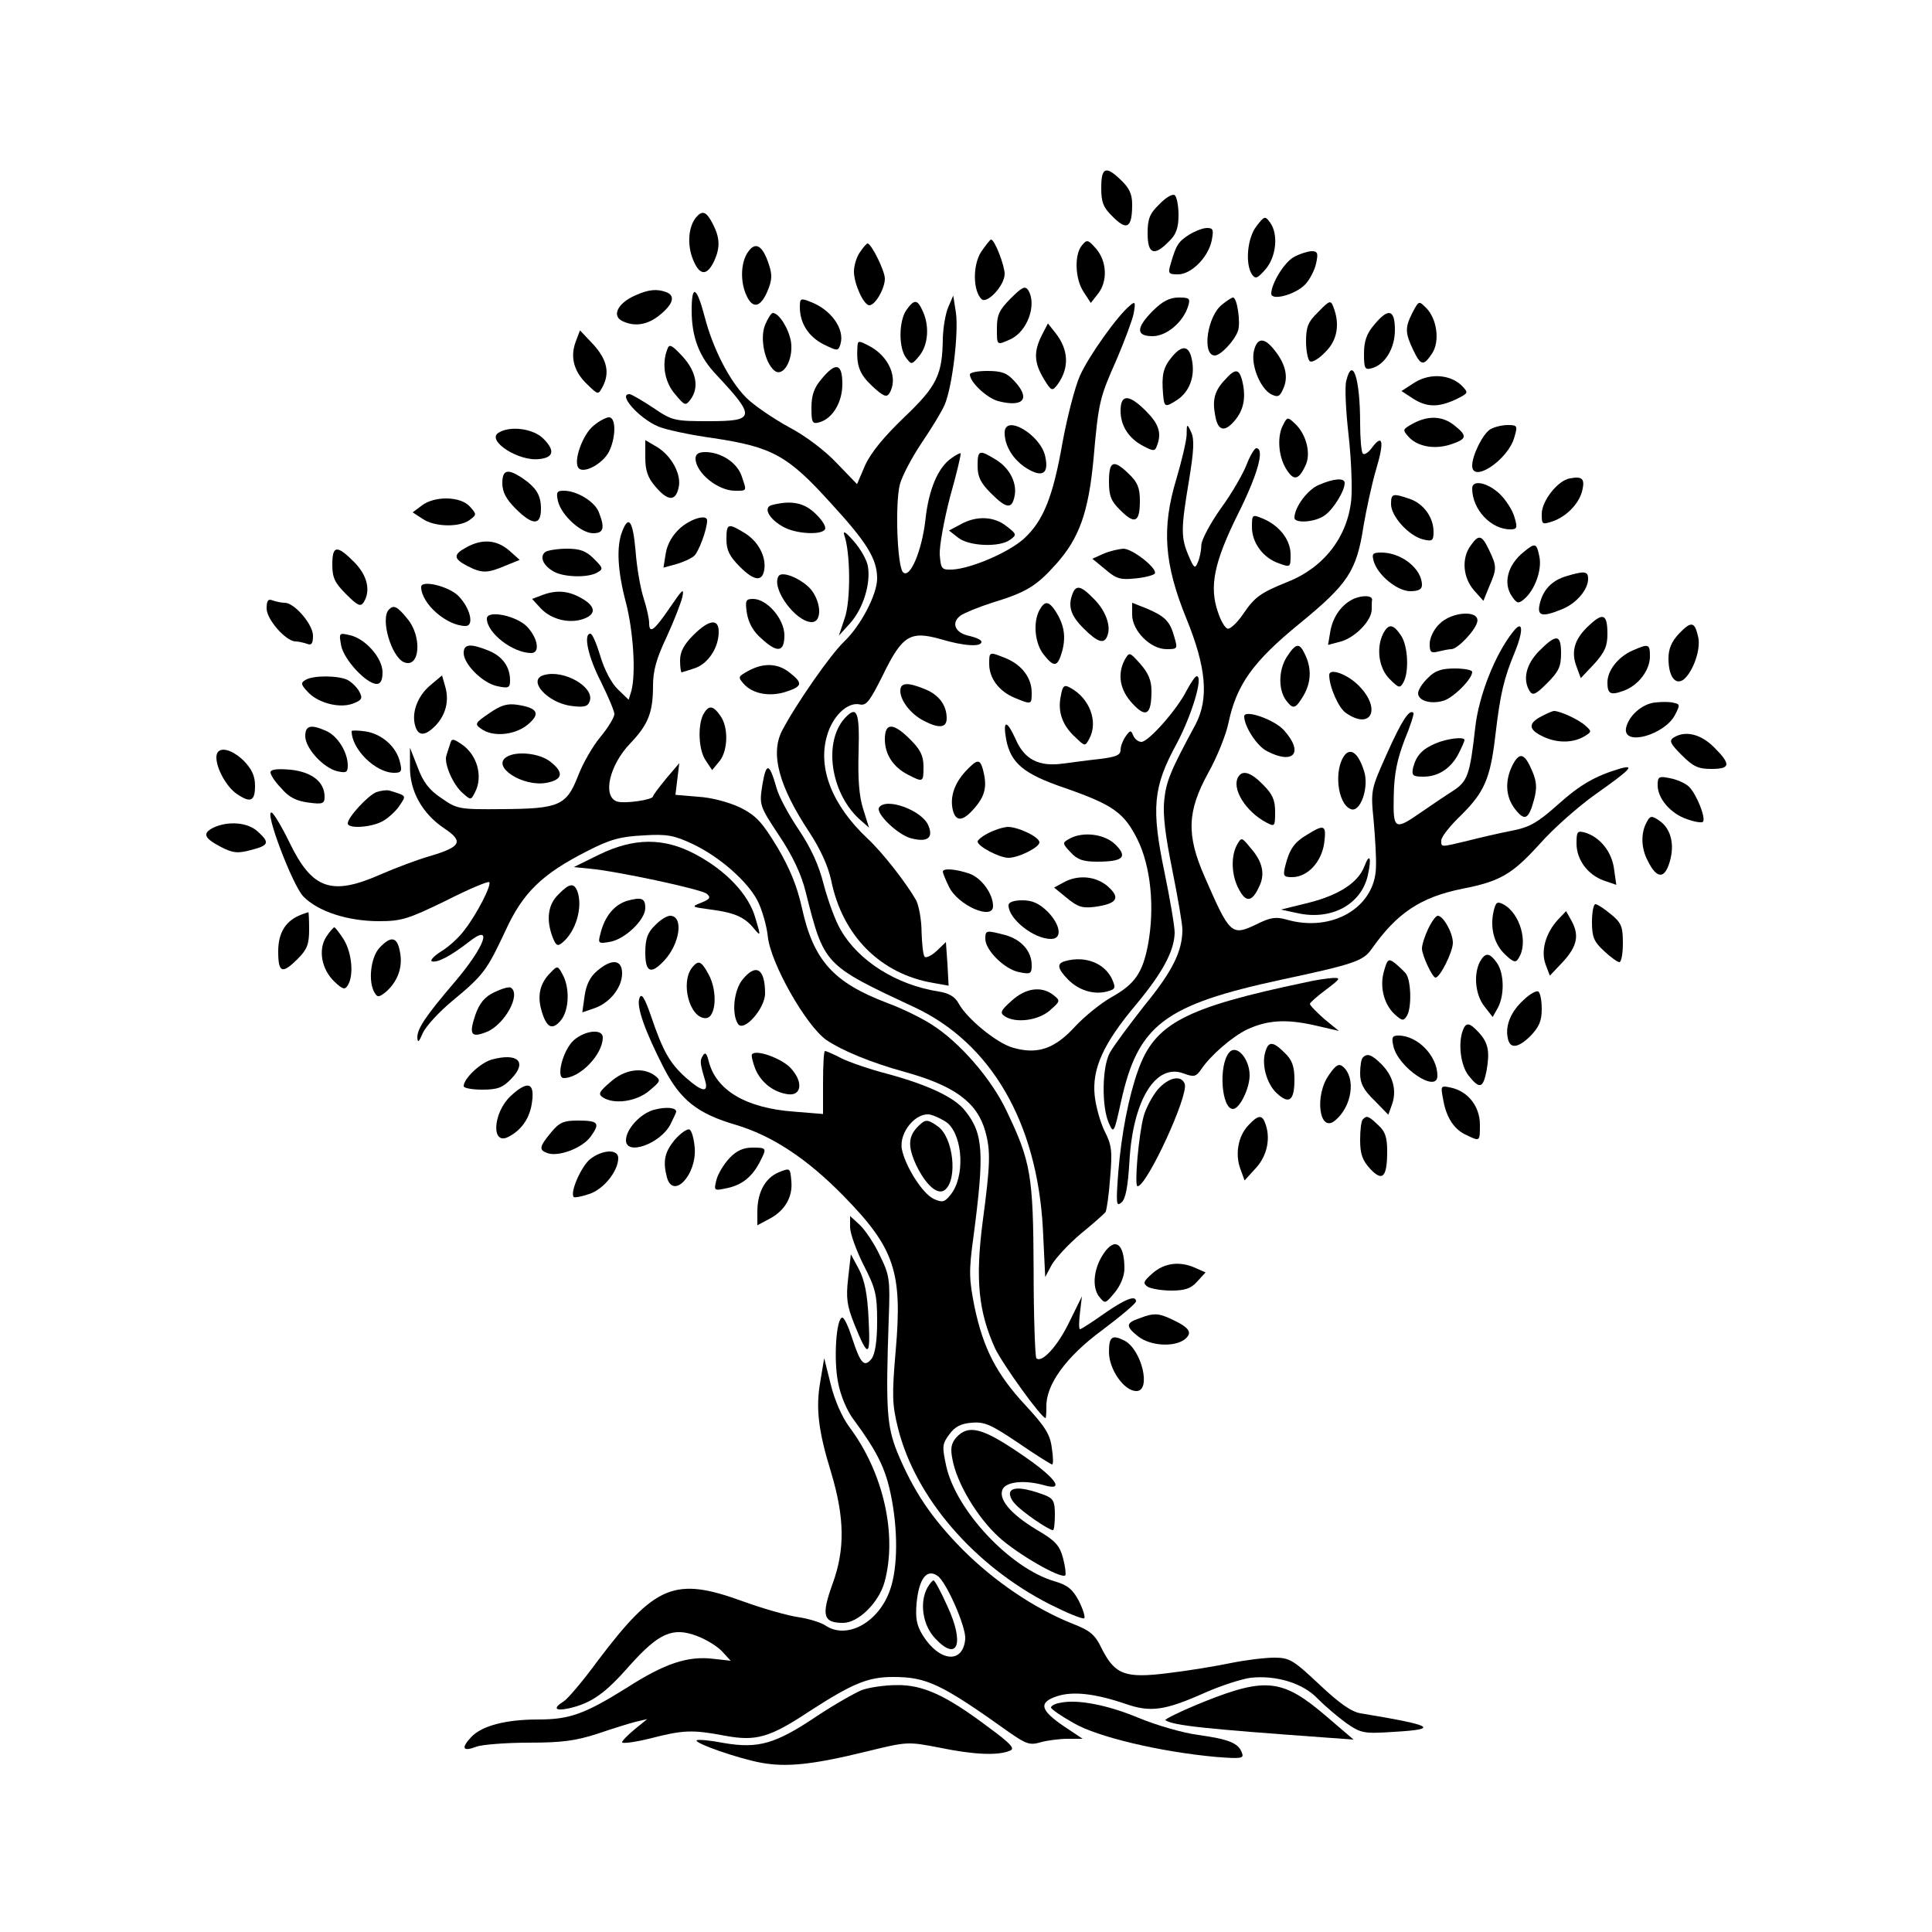 <?xml version="1.0" standalone="no"?>
<!DOCTYPE svg PUBLIC "-//W3C//DTD SVG 20010904//EN"
 "http://www.w3.org/TR/2001/REC-SVG-20010904/DTD/svg10.dtd">
<svg version="1.0" xmlns="http://www.w3.org/2000/svg"
 width="500pt" height="500pt" viewBox="0 0 500 500"
 preserveAspectRatio="xMidYMid meet">

<g transform="translate(0,500) scale(0.1,-0.1)"
fill="#000000" stroke="none">
<path d="M2850 4514 c0 -38 5 -51 31 -76 36 -36 49 -27 49 33 0 26 -7 42 -28
62 -40 39 -52 35 -52 -19z"/>
<path d="M3000 4471 c-25 -24 -30 -38 -30 -75 0 -54 17 -60 55 -21 19 18 25
35 25 69 0 25 -5 48 -10 51 -6 4 -24 -7 -40 -24z"/>
<path d="M1801 4437 c-20 -25 -23 -72 -7 -110 17 -41 36 -42 55 -1 15 34 14
59 -4 94 -17 33 -27 37 -44 17z"/>
<path d="M3252 4415 c-24 -30 -30 -98 -12 -125 9 -13 14 -11 35 13 28 32 34
91 12 121 -13 18 -15 17 -35 -9z"/>
<path d="M3078 4393 c-28 -18 -34 -26 -48 -75 -8 -26 -6 -28 19 -28 34 0 78
44 87 88 5 27 4 32 -12 32 -11 0 -31 -8 -46 -17z"/>
<path d="M2539 4348 c-22 -35 -21 -100 1 -122 14 -14 60 35 60 65 0 22 -26 89
-35 89 -3 0 -14 -15 -26 -32z"/>
<path d="M2800 4365 c-20 -24 -18 -86 4 -120 l19 -29 18 23 c26 32 24 84 -4
117 -21 24 -24 25 -37 9z"/>
<path d="M1936 4348 c-19 -26 -21 -77 -4 -113 16 -35 36 -31 54 11 12 28 13
43 4 69 -16 50 -35 61 -54 33z"/>
<path d="M2226 4348 c-9 -12 -16 -35 -16 -51 0 -31 25 -87 40 -87 15 0 40 43
40 69 0 20 -35 91 -45 91 -2 0 -11 -10 -19 -22z"/>
<path d="M3349 4335 c-25 -13 -59 -69 -59 -95 0 -19 61 -3 87 23 12 12 25 37
29 55 6 27 4 32 -12 32 -11 -1 -31 -7 -45 -15z"/>
<path d="M2616 4228 c-30 -30 -36 -43 -36 -77 0 -46 -1 -45 35 -29 44 20 69
90 46 127 -8 12 -16 8 -45 -21z"/>
<path d="M1643 4235 c-43 -19 -60 -51 -34 -65 33 -17 68 -11 100 16 34 28 39
49 15 58 -24 9 -46 7 -81 -9z"/>
<path d="M1790 4197 c0 -69 19 -120 64 -167 102 -109 101 -120 -18 -120 -91 0
-96 1 -146 35 -29 19 -56 35 -61 35 -31 0 25 -63 75 -84 19 -8 84 -22 143 -30
152 -23 192 -45 303 -168 94 -102 120 -145 120 -195 0 -42 -43 -123 -85 -163
-35 -33 -125 -162 -161 -231 -31 -60 -8 -144 70 -262 29 -44 49 -88 57 -125
29 -144 128 -243 265 -266 l39 -7 -3 56 -4 57 -24 -23 c-13 -12 -27 -19 -31
-15 -4 4 -7 33 -8 64 0 31 -7 68 -14 82 -25 44 -87 124 -126 160 -91 86 -129
181 -105 265 14 51 53 89 85 82 17 -4 26 8 60 76 50 103 71 115 149 93 60 -18
106 -21 106 -7 0 5 -14 11 -30 15 -38 7 -50 34 -24 53 10 7 47 22 81 33 89 27
115 43 166 100 60 67 84 134 97 272 13 149 16 159 60 258 20 47 40 100 44 119
5 30 4 32 -10 20 -32 -26 -106 -130 -129 -181 -13 -29 -33 -107 -45 -172 -25
-143 -50 -204 -100 -250 -40 -36 -136 -77 -185 -80 -28 -1 -30 1 -33 39 -1 22
11 89 27 150 17 60 29 111 27 112 -1 1 -12 -4 -24 -13 -35 -24 -59 -83 -67
-159 -9 -80 -40 -154 -58 -136 -15 15 -21 178 -8 228 6 22 32 71 57 108 25 37
52 81 59 98 20 48 36 186 29 237 l-7 45 -13 -30 c-7 -16 -13 -52 -14 -80 -1
-95 -15 -124 -100 -205 -52 -50 -86 -91 -101 -124 l-21 -49 -52 54 c-30 32
-81 71 -125 94 -40 22 -90 56 -110 76 -43 43 -86 127 -107 208 -21 80 -34 87
-34 18z"/>
<path d="M2070 4205 c0 -41 22 -76 61 -96 37 -18 38 -18 44 0 12 39 -24 90
-78 110 -25 10 -27 9 -27 -14z"/>
<path d="M2984 4196 c-44 -44 -45 -66 -1 -66 36 0 79 36 92 78 6 20 3 22 -25
22 -23 0 -42 -10 -66 -34z"/>
<path d="M3163 4212 c-39 -30 -53 -132 -19 -132 15 0 51 38 60 64 7 20 -2 86
-13 86 -3 0 -16 -8 -28 -18z"/>
<path d="M2346 4198 c-20 -28 -21 -98 -1 -124 14 -19 15 -18 35 6 22 28 26 76
8 115 -14 31 -22 31 -42 3z"/>
<path d="M3412 4193 c-27 -26 -32 -39 -32 -77 0 -24 5 -48 10 -51 6 -4 24 7
40 24 31 30 38 72 21 116 -7 19 -10 18 -39 -12z"/>
<path d="M3656 4192 c-20 -39 -20 -53 1 -97 20 -42 27 -43 49 -10 21 31 13 90
-15 118 -19 19 -19 19 -35 -11z"/>
<path d="M1980 4159 c-14 -34 -1 -97 24 -118 23 -19 50 29 43 75 -6 34 -31 74
-47 74 -4 0 -13 -14 -20 -31z"/>
<path d="M3556 4159 c-19 -22 -26 -42 -26 -74 0 -38 2 -43 20 -38 34 9 60 51
60 99 0 54 -17 58 -54 13z"/>
<path d="M2696 4132 c-21 -42 -20 -70 5 -112 20 -33 22 -33 36 -15 31 43 29
90 -6 134 l-19 24 -16 -31z"/>
<path d="M1490 4116 c-15 -40 -5 -78 30 -111 28 -27 28 -27 39 -7 20 37 12 71
-23 110 l-35 37 -11 -29z"/>
<path d="M2219 4103 c-3 -49 5 -71 38 -102 28 -26 37 -30 44 -20 25 39 0 97
-52 124 -27 14 -29 14 -30 -2z"/>
<path d="M3245 4091 c-8 -36 16 -95 44 -111 18 -9 23 -7 32 14 14 30 6 64 -22
99 -27 35 -46 34 -54 -2z"/>
<path d="M1727 4096 c-15 -38 -7 -85 20 -116 25 -30 27 -31 40 -14 23 31 15
72 -20 111 -29 31 -35 34 -40 19z"/>
<path d="M3031 4074 c-21 -26 -25 -46 -21 -94 3 -34 5 -35 35 -16 33 21 48 61
40 103 -7 40 -26 42 -54 7z"/>
<path d="M2126 4019 c-19 -22 -26 -42 -26 -74 0 -38 2 -43 20 -38 34 9 60 51
60 99 0 54 -17 58 -54 13z"/>
<path d="M2510 4031 c0 -20 44 -61 73 -69 66 -17 85 6 42 52 -19 21 -33 26
-70 26 -25 0 -45 -4 -45 -9z"/>
<path d="M3171 4018 c-28 -29 -34 -53 -26 -94 7 -41 26 -44 54 -8 21 27 26 60
15 102 -8 28 -18 28 -43 0z"/>
<path d="M3484 4014 c-4 -15 -1 -78 6 -139 7 -62 10 -138 7 -169 -10 -96 -71
-175 -165 -212 -69 -28 -84 -38 -114 -82 -16 -24 -35 -41 -41 -39 -7 2 -18 21
-25 43 -23 66 -10 129 52 254 51 102 70 170 47 170 -4 0 -16 -19 -25 -43 -9
-23 -38 -74 -66 -112 -27 -38 -50 -81 -51 -95 0 -14 -4 -34 -9 -45 -7 -18 -10
-16 -24 17 -20 47 -20 69 1 194 13 79 14 107 6 125 -11 24 -12 23 -12 -7 -1
-17 -13 -68 -27 -115 -38 -126 -31 -219 26 -359 52 -127 59 -208 24 -275 -65
-120 -76 -147 -81 -196 -4 -38 3 -92 21 -181 14 -70 26 -139 26 -154 0 -55
-25 -107 -98 -196 -40 -51 -81 -106 -90 -123 -20 -37 -21 -138 -3 -180 13 -30
14 -29 32 53 44 200 111 251 417 317 183 39 210 48 231 78 66 94 127 135 236
157 97 19 128 37 199 115 36 41 102 99 146 130 89 63 103 77 63 66 -64 -19
-103 -41 -162 -94 -52 -46 -72 -58 -119 -67 -31 -6 -83 -18 -114 -26 -71 -17
-68 -17 -68 1 0 9 22 37 50 64 61 60 77 95 90 208 13 110 22 147 51 217 23 57
20 84 -6 50 -46 -58 -88 -165 -97 -246 -14 -125 -20 -140 -58 -165 -19 -12
-56 -37 -82 -55 -69 -48 -73 -46 -71 43 1 57 9 94 28 144 15 36 25 68 23 70
-10 11 -30 -19 -68 -104 -42 -94 -43 -95 -35 -175 4 -45 7 -98 6 -120 -2 -104
-113 -170 -231 -136 -28 8 -42 6 -78 -12 -65 -31 -69 -27 -134 122 -48 109
-46 170 9 270 23 41 46 99 52 128 21 100 63 159 184 258 126 103 148 136 166
254 7 41 21 106 32 144 22 73 18 95 -10 58 -9 -13 -20 -20 -24 -16 -4 4 -7 40
-7 79 0 117 -20 175 -36 109z"/>
<path d="M3661 4010 l-34 -22 29 -19 c36 -23 65 -24 111 -3 34 17 34 17 16 36
-30 29 -82 33 -122 8z"/>
<path d="M2900 3937 c0 -39 21 -72 60 -92 25 -13 29 -13 34 1 13 33 5 57 -28
90 -44 44 -66 45 -66 1z"/>
<path d="M1537 3899 c-29 -22 -55 -95 -39 -111 14 -14 62 12 78 43 18 36 19
89 0 89 -7 0 -25 -9 -39 -21z"/>
<path d="M3321 3901 c-16 -29 -13 -79 6 -112 20 -34 33 -33 51 5 16 31 3 83
-28 111 -17 16 -19 16 -29 -4z"/>
<path d="M3657 3904 c-27 -15 -28 -16 -12 -34 23 -26 68 -34 110 -20 42 14 43
22 9 49 -31 25 -68 26 -107 5z"/>
<path d="M2600 3880 c0 -34 22 -70 57 -92 41 -25 58 -14 48 31 -12 56 -105
111 -105 61z"/>
<path d="M3857 3889 c-19 -11 -47 -67 -47 -94 0 -47 93 15 109 73 9 30 8 32
-17 32 -15 0 -35 -5 -45 -11z"/>
<path d="M1290 3880 c-32 -20 52 -75 106 -68 37 4 41 22 10 53 -26 26 -86 34
-116 15z"/>
<path d="M1670 3816 c0 -33 6 -52 26 -75 32 -38 52 -39 60 -4 9 34 -18 84 -57
107 l-29 17 0 -45z"/>
<path d="M1800 3813 c1 -37 58 -83 102 -83 32 0 31 -2 17 39 -12 34 -53 61
-94 61 -17 0 -25 -5 -25 -17z"/>
<path d="M2530 3794 c0 -28 8 -44 34 -70 40 -40 54 -42 61 -11 9 34 -11 75
-47 97 -44 27 -48 26 -48 -16z"/>
<path d="M2870 3754 c0 -37 5 -51 30 -75 37 -37 50 -31 50 25 0 33 -6 48 -28
69 -40 39 -52 35 -52 -19z"/>
<path d="M1300 3749 c0 -22 10 -41 34 -65 44 -44 66 -45 66 -1 0 36 -12 55
-50 81 -37 24 -50 20 -50 -15z"/>
<path d="M4063 3762 c-31 -5 -73 -58 -73 -92 0 -28 1 -28 29 -19 36 13 68 46
76 80 7 30 0 37 -32 31z"/>
<path d="M3413 3745 c-29 -12 -63 -58 -63 -85 0 -15 53 -12 78 6 22 15 52 63
52 84 0 14 -28 12 -67 -5z"/>
<path d="M3810 3736 c0 -54 48 -106 99 -106 17 0 19 4 10 33 -5 17 -22 44 -39
60 -32 29 -70 36 -70 13z"/>
<path d="M1444 3703 c9 -37 60 -83 91 -83 27 0 31 13 15 54 -10 27 -56 56 -91
56 -18 0 -20 -4 -15 -27z"/>
<path d="M3600 3695 c0 -31 46 -82 83 -91 24 -6 27 -3 27 20 0 37 -26 73 -62
85 -44 15 -48 14 -48 -14z"/>
<path d="M1092 3692 l-24 -18 26 -17 c31 -21 95 -22 121 -3 19 14 19 15 1 35
-24 27 -91 28 -124 3z"/>
<path d="M1998 3693 c-25 -6 -7 -38 32 -58 33 -17 96 -20 105 -5 4 6 -7 24
-24 40 -29 29 -63 36 -113 23z"/>
<path d="M3240 3636 c0 -41 29 -80 70 -94 30 -11 30 -10 30 23 0 38 -29 75
-72 93 -27 11 -28 11 -28 -22z"/>
<path d="M1760 3633 c-20 -18 -33 -41 -37 -65 l-6 -37 33 9 c17 5 38 14 46 21
12 10 34 69 34 92 0 17 -42 5 -70 -20z"/>
<path d="M2486 3643 l-30 -16 23 -18 c28 -23 108 -26 135 -6 18 13 17 15 -9
35 -32 26 -78 28 -119 5z"/>
<path d="M1610 3624 c-15 -39 -12 -101 10 -184 19 -74 26 -182 14 -228 l-7
-23 -28 27 c-16 15 -35 51 -45 85 -10 33 -21 59 -26 59 -19 0 -6 -60 27 -124
19 -39 35 -76 35 -84 0 -8 -16 -35 -36 -59 -20 -24 -46 -69 -58 -101 -30 -77
-49 -85 -196 -86 -111 -1 -117 0 -157 28 -32 21 -48 42 -62 80 l-20 51 0 -49
c-1 -63 32 -122 89 -160 51 -34 43 -48 -39 -72 -31 -9 -87 -30 -126 -47 -127
-56 -177 -39 -236 83 -20 41 -41 76 -46 77 -20 7 54 -188 82 -217 38 -39 115
-64 196 -64 59 0 76 6 173 53 59 30 109 51 112 48 7 -7 -32 -83 -64 -124 -13
-18 -40 -43 -60 -55 -19 -12 -30 -24 -24 -26 14 -4 47 13 95 50 64 51 43 -10
-35 -102 -77 -90 -98 -122 -98 -145 1 -15 4 -12 14 11 8 18 42 55 77 84 81 67
89 79 137 181 45 99 95 147 211 206 60 31 87 38 146 41 61 4 80 0 127 -22 70
-33 143 -97 169 -148 11 -22 23 -63 26 -91 7 -70 99 -231 151 -268 41 -28 116
-59 203 -83 130 -36 188 -79 209 -154 14 -51 13 -85 -7 -235 -19 -148 -11
-231 32 -326 20 -42 120 -181 131 -181 1 0 2 13 2 28 -2 58 51 131 145 200 48
36 87 69 87 74 0 17 -27 7 -83 -32 -31 -22 -59 -40 -62 -40 -3 0 -3 19 0 43
l5 42 -32 -65 c-30 -63 -72 -109 -86 -95 -3 3 -7 106 -7 228 -1 246 -7 281
-71 414 -39 82 -121 176 -192 221 -26 17 -77 42 -115 56 -140 53 -192 110
-222 248 -12 54 -31 101 -63 155 -40 66 -55 82 -96 103 -30 14 -74 26 -109 28
l-59 5 5 41 5 41 -34 -40 c-18 -22 -34 -43 -34 -46 0 -9 -76 -20 -94 -13 -37
14 -19 93 34 149 47 49 60 80 60 150 0 40 9 71 35 126 19 41 37 88 41 104 5
25 0 20 -32 -27 -41 -60 -54 -70 -54 -40 0 10 -6 38 -14 63 -8 24 -18 79 -21
122 -7 79 -18 96 -35 51z"/>
<path d="M1880 3604 c0 -28 8 -44 35 -71 37 -37 58 -39 63 -7 5 34 -16 73 -50
94 -44 27 -48 26 -48 -16z"/>
<path d="M2185 3615 c16 -45 17 -170 1 -215 l-15 -45 29 32 c34 38 54 103 46
148 -3 17 -20 46 -37 65 -20 23 -28 28 -24 15z"/>
<path d="M3806 3588 c-24 -33 -20 -82 8 -115 l25 -28 15 37 c20 46 20 52 0 94
-19 40 -27 42 -48 12z"/>
<path d="M1208 3584 c-36 -19 -35 -30 2 -49 37 -19 51 -19 98 1 l37 15 -28 25
c-32 27 -69 30 -109 8z"/>
<path d="M3944 3572 c-43 -34 -55 -83 -30 -117 12 -17 16 -18 31 -5 27 23 46
75 39 109 -7 36 -11 37 -40 13z"/>
<path d="M860 3539 c0 -34 6 -47 36 -77 29 -29 37 -33 45 -21 19 30 10 70 -25
105 -44 44 -56 43 -56 -7z"/>
<path d="M1412 3572 c-16 -11 -8 -34 19 -50 25 -16 90 -18 114 -4 17 9 16 12
-8 36 -20 20 -36 26 -69 26 -24 0 -49 -4 -56 -8z"/>
<path d="M2856 3567 l-29 -13 34 -28 c28 -24 39 -27 77 -23 23 2 46 8 50 12
11 11 -56 65 -81 65 -12 -1 -35 -6 -51 -13z"/>
<path d="M3555 3548 c10 -36 61 -78 95 -78 21 0 30 5 30 16 0 42 -53 84 -105
84 -23 0 -25 -3 -20 -22z"/>
<path d="M2015 3509 c-20 -31 44 -119 86 -119 26 0 25 49 -1 83 -23 28 -76 51
-85 36z"/>
<path d="M4054 3509 c-37 -11 -60 -34 -69 -71 -8 -33 6 -36 59 -14 36 15 66
50 66 78 0 20 -9 21 -56 7z"/>
<path d="M1090 3481 c0 -43 66 -101 115 -101 23 0 12 47 -19 78 -25 25 -96 42
-96 23z"/>
<path d="M2776 3464 c-13 -33 -5 -57 28 -90 37 -37 54 -42 62 -19 10 25 -5 66
-36 96 -32 33 -45 36 -54 13z"/>
<path d="M1401 3459 l-24 -9 23 -25 c28 -29 75 -40 112 -26 34 13 28 35 -13
56 -32 17 -63 18 -98 4z"/>
<path d="M3505 3451 c-32 -14 -55 -46 -62 -84 l-6 -36 34 9 c37 11 79 54 79
83 0 9 0 20 1 25 0 11 -23 12 -46 3z"/>
<path d="M690 3425 c0 -28 50 -85 75 -85 7 0 20 -3 29 -6 12 -5 16 0 16 21 0
29 -48 85 -73 85 -9 0 -22 3 -31 6 -12 5 -16 0 -16 -21z"/>
<path d="M1933 3413 c4 -25 17 -48 37 -65 42 -39 60 -36 60 8 0 42 -45 94 -81
94 -19 0 -21 -4 -16 -37z"/>
<path d="M2690 3421 c-17 -32 -12 -86 11 -115 27 -34 36 -33 48 9 10 38 5 68
-17 103 -18 27 -28 28 -42 3z"/>
<path d="M2930 3409 c0 -41 47 -89 89 -89 29 0 29 1 20 32 -11 40 -24 53 -71
73 l-38 15 0 -31z"/>
<path d="M1007 3423 c-24 -23 6 -124 39 -137 41 -16 47 67 8 113 -26 32 -35
36 -47 24z"/>
<path d="M1260 3399 c0 -37 67 -89 115 -89 22 0 18 35 -8 65 -26 31 -107 48
-107 24z"/>
<path d="M3725 3385 c-14 -13 -25 -36 -25 -51 0 -22 3 -25 23 -20 12 3 27 6
33 6 16 0 61 47 67 70 8 32 -66 28 -98 -5z"/>
<path d="M4112 3381 c-37 -34 -47 -67 -32 -106 l11 -30 35 37 c27 30 34 46 34
77 0 52 -11 57 -48 22z"/>
<path d="M1794 3356 c-24 -24 -34 -43 -34 -65 0 -17 2 -31 4 -31 1 0 17 5 35
11 34 12 61 53 61 94 0 35 -25 32 -66 -9z"/>
<path d="M4346 3361 c-20 -21 -28 -40 -28 -65 0 -47 18 -71 40 -54 24 21 44
77 37 109 -9 41 -18 42 -49 10z"/>
<path d="M3580 3361 c-19 -37 -12 -90 16 -118 24 -24 27 -25 36 -9 15 27 12
94 -6 121 -20 30 -32 32 -46 6z"/>
<path d="M883 3329 c7 -36 65 -99 92 -99 10 0 15 10 15 30 0 37 -44 87 -84 96
-29 7 -29 6 -23 -27z"/>
<path d="M3984 3316 c-35 -35 -44 -75 -25 -105 8 -12 16 -8 45 21 30 30 36 43
36 77 0 50 -12 51 -56 7z"/>
<path d="M1200 3310 c0 -29 50 -79 88 -86 28 -6 32 -4 32 15 0 35 -19 62 -55
77 -47 19 -65 18 -65 -6z"/>
<path d="M3329 3298 c-21 -35 -21 -87 2 -114 16 -20 22 -18 42 15 20 34 22 70
5 106 -15 33 -24 32 -49 -7z"/>
<path d="M4224 3316 c-36 -16 -64 -51 -64 -82 0 -30 8 -34 41 -22 38 13 69 53
69 89 0 33 -3 34 -46 15z"/>
<path d="M2560 3282 c0 -37 25 -71 66 -88 44 -18 44 -18 44 14 0 37 -25 71
-66 88 -44 18 -44 18 -44 -14z"/>
<path d="M2911 3293 c-20 -38 -13 -79 20 -114 35 -38 49 -29 49 33 0 27 -8 46
-29 70 -28 31 -28 31 -40 11z"/>
<path d="M1937 3264 c-27 -15 -28 -16 -12 -34 23 -26 68 -34 110 -20 42 14 43
22 9 49 -31 25 -68 26 -107 5z"/>
<path d="M3695 3245 c-14 -13 -25 -31 -25 -39 0 -19 31 -29 64 -20 25 6 76 56
76 75 0 5 -20 9 -45 9 -35 0 -52 -6 -70 -25z"/>
<path d="M1408 3253 c-45 -12 8 -72 71 -80 32 -4 42 -2 47 12 14 36 -66 83
-118 68z"/>
<path d="M3440 3253 c0 -30 24 -85 43 -98 66 -46 93 11 33 71 -30 30 -76 46
-76 27z"/>
<path d="M790 3240 c-12 -7 -11 -12 5 -29 26 -30 83 -45 118 -32 24 9 26 14
17 31 -6 11 -19 24 -30 30 -23 12 -90 13 -110 0z"/>
<path d="M1113 3226 c-33 -28 -49 -72 -38 -106 8 -26 26 -25 53 3 26 28 35 64
24 101 l-8 28 -31 -26z"/>
<path d="M3071 3213 c-25 -50 -99 -133 -117 -133 -8 0 -17 7 -21 16 -6 15 -8
15 -20 -2 -7 -10 -13 -25 -13 -35 0 -13 -12 -18 -52 -23 -29 -3 -72 -9 -96
-12 -63 -9 -101 10 -124 64 -23 50 -33 49 -24 -2 12 -61 45 -89 151 -125 126
-44 154 -64 189 -134 34 -69 45 -175 27 -272 -14 -73 -34 -102 -95 -136 -25
-14 -68 -48 -94 -76 -53 -58 -98 -73 -162 -54 -41 12 -118 75 -139 114 -9 17
-25 27 -52 31 -109 17 -207 79 -253 159 -14 23 -33 76 -44 117 -13 52 -33 95
-65 143 -25 37 -52 86 -58 110 -18 63 -26 65 -36 6 -8 -52 -8 -54 43 -131 35
-52 58 -101 69 -146 48 -190 47 -189 280 -298 200 -93 319 -299 334 -574 l6
-125 17 32 c10 17 43 53 75 80 32 26 61 52 64 56 3 5 9 45 12 89 6 69 4 85
-14 120 -11 22 -23 64 -26 93 -7 69 22 134 107 235 69 83 99 139 100 186 0 17
-12 87 -26 155 -35 168 -30 222 31 334 39 73 70 175 52 175 -4 0 -15 -17 -26
-37z"/>
<path d="M2330 3212 c0 -25 27 -60 60 -77 40 -21 60 -19 60 6 0 33 -19 60 -55
75 -46 19 -65 18 -65 -4z"/>
<path d="M2745 3197 c-8 -40 5 -75 38 -105 25 -24 25 -24 36 -4 24 44 1 105
-49 132 -16 9 -20 6 -25 -23z"/>
<path d="M4284 3182 c-34 -3 -70 -35 -76 -67 -7 -47 100 -17 127 35 13 25 13
28 -3 31 -9 3 -31 3 -48 1z"/>
<path d="M1266 3154 c-37 -25 -38 -28 -21 -40 30 -22 86 -17 120 10 35 29 27
44 -26 52 -26 4 -43 -1 -73 -22z"/>
<path d="M1820 3151 c-15 -30 -12 -94 7 -120 l16 -24 19 23 c22 27 24 88 2
118 -19 27 -30 28 -44 3z"/>
<path d="M2186 3141 c-55 -61 -37 -191 37 -260 l26 -23 -15 48 c-11 34 -14 80
-12 148 3 104 -4 122 -36 87z"/>
<path d="M3991 3147 c-36 -18 -36 -34 -2 -51 36 -19 78 -20 109 -3 22 13 22
14 5 29 -17 16 -66 38 -81 38 -4 0 -18 -6 -31 -13z"/>
<path d="M3220 3146 c0 -26 33 -77 59 -90 69 -36 96 -4 44 54 -25 28 -103 55
-103 36z"/>
<path d="M790 3095 c0 -31 46 -82 83 -91 23 -5 27 -3 27 15 0 34 -26 76 -55
89 -40 18 -55 15 -55 -13z"/>
<path d="M2290 3087 c0 -39 21 -72 60 -92 39 -20 40 -20 40 21 0 28 -8 44 -34
70 -44 44 -66 45 -66 1z"/>
<path d="M910 3108 c0 -47 62 -108 110 -108 19 0 21 4 15 28 -9 39 -46 72 -88
79 -20 3 -37 3 -37 1z"/>
<path d="M4331 3091 c-12 -8 -8 -16 21 -45 30 -30 43 -36 77 -36 50 0 51 12 7
56 -35 35 -75 44 -105 25z"/>
<path d="M1165 3075 c-3 -8 -7 -22 -10 -31 -6 -20 17 -75 43 -97 20 -18 21
-18 31 2 22 41 6 99 -36 126 -21 14 -24 14 -28 0z"/>
<path d="M3715 3076 c-35 -15 -50 -32 -58 -63 -4 -20 -1 -23 27 -23 38 0 71
21 91 60 8 16 15 31 15 35 0 9 -44 4 -75 -9z"/>
<path d="M560 3040 c0 -29 26 -76 52 -94 36 -25 48 -20 48 20 0 26 -8 43 -29
65 -35 34 -71 39 -71 9z"/>
<path d="M3481 3047 c-30 -37 -20 -128 15 -141 25 -10 48 58 34 99 -14 44 -33
60 -49 42z"/>
<path d="M1311 3041 c-40 -25 42 -78 103 -67 43 8 46 27 10 55 -28 22 -88 28
-113 12z"/>
<path d="M3915 3021 c-21 -41 -19 -83 6 -115 25 -32 35 -27 49 24 8 30 7 47
-4 73 -20 48 -33 52 -51 18z"/>
<path d="M2498 3003 c-29 -32 -40 -67 -32 -100 8 -31 27 -29 58 8 26 31 31 55
20 97 -8 29 -15 28 -46 -5z"/>
<path d="M700 3001 c0 -6 12 -25 28 -41 19 -23 39 -33 70 -37 37 -5 42 -3 42
15 0 38 -32 64 -88 70 -35 3 -52 1 -52 -7z"/>
<path d="M3205 2990 c-19 -30 19 -91 73 -119 21 -11 22 -10 22 28 0 31 -7 46
-31 70 -31 32 -53 39 -64 21z"/>
<path d="M4290 2968 c0 -35 34 -74 76 -88 19 -7 38 -10 41 -7 9 9 -17 73 -36
91 -9 9 -32 19 -49 22 -29 6 -32 4 -32 -18z"/>
<path d="M974 2950 c-22 -9 -74 -65 -74 -81 0 -14 58 -11 89 5 15 8 36 27 45
41 18 27 19 25 -26 39 -7 2 -22 0 -34 -4z"/>
<path d="M2275 2910 c-9 -15 47 -69 81 -79 44 -12 61 0 46 34 -18 39 -110 72
-127 45z"/>
<path d="M4261 2871 c-15 -28 -14 -67 4 -100 23 -46 43 -46 56 -2 14 46 3 88
-28 108 -19 13 -23 12 -32 -6z"/>
<path d="M552 2858 c-29 -15 -24 -27 20 -50 31 -16 43 -17 77 -8 47 12 50 19
18 48 -26 24 -76 28 -115 10z"/>
<path d="M2558 2844 c-16 -8 -28 -18 -28 -22 0 -12 56 -42 80 -42 26 0 80 27
80 40 0 14 -55 40 -82 40 -13 -1 -35 -8 -50 -16z"/>
<path d="M3383 2840 c-34 -20 -46 -38 -57 -82 -6 -25 -4 -28 18 -28 40 0 76
39 83 88 6 47 1 50 -44 22z"/>
<path d="M4080 2817 c0 -42 29 -81 71 -96 l32 -11 -6 42 c-6 44 -36 81 -74 93
-21 6 -23 3 -23 -28z"/>
<path d="M2767 2829 c-18 -10 -18 -12 4 -35 17 -19 33 -24 68 -24 68 0 80 12
48 44 -28 28 -85 35 -120 15z"/>
<path d="M3201 2813 c-16 -30 -14 -79 5 -114 18 -35 34 -34 52 5 17 33 10 66
-22 102 -23 28 -23 28 -35 7z"/>
<path d="M1550 2788 l-65 -32 40 -4 c69 -6 289 -53 304 -65 11 -9 9 -14 -14
-23 -27 -11 -26 -11 25 -18 62 -8 88 -20 112 -50 17 -20 17 -19 3 28 -17 61
-76 123 -155 165 -82 44 -160 43 -250 -1z"/>
<path d="M3531 2758 c-16 -42 -65 -74 -143 -94 l-73 -18 42 -9 c88 -20 166 22
183 98 10 46 5 59 -9 23z"/>
<path d="M2440 2744 c0 -3 7 -21 16 -39 23 -48 114 -88 114 -50 0 32 -30 73
-61 84 -35 12 -69 15 -69 5z"/>
<path d="M2752 2716 l-24 -13 33 -27 c28 -23 40 -27 72 -23 58 8 68 23 34 53
-31 27 -78 31 -115 10z"/>
<path d="M1445 2685 c-27 -26 -32 -65 -15 -110 9 -23 13 -25 26 -14 35 29 53
93 38 133 -9 22 -21 20 -49 -9z"/>
<path d="M1624 2669 c-34 -10 -59 -40 -70 -85 -7 -26 -6 -27 27 -21 38 8 89
57 89 87 0 25 -9 29 -46 19z"/>
<path d="M2610 2657 c0 -35 65 -87 110 -87 30 0 25 36 -9 71 -22 21 -39 29
-65 29 -23 0 -36 -5 -36 -13z"/>
<path d="M3865 2640 c-9 -43 2 -84 31 -111 21 -20 27 -21 34 -9 26 40 4 117
-40 140 -16 8 -19 5 -25 -20z"/>
<path d="M4120 2614 c0 -39 5 -51 31 -75 17 -16 35 -29 40 -29 5 0 9 22 9 49
0 43 -4 53 -31 75 -17 14 -35 26 -40 26 -5 0 -9 -21 -9 -46z"/>
<path d="M780 2633 c-40 -15 -60 -46 -60 -95 0 -56 10 -60 51 -19 24 24 29 38
29 75 0 25 -1 46 -2 45 -2 0 -10 -3 -18 -6z"/>
<path d="M4032 2620 c-32 -35 -45 -81 -32 -116 l11 -29 35 37 c36 40 42 68 20
107 l-13 23 -21 -22z"/>
<path d="M1695 2605 c-19 -18 -25 -35 -25 -70 0 -51 14 -58 48 -22 42 44 52
117 16 117 -8 0 -26 -11 -39 -25z"/>
<path d="M3696 2596 c-9 -19 -16 -41 -16 -51 0 -17 27 -75 35 -75 12 0 45 67
45 90 0 26 -25 70 -39 70 -5 0 -16 -15 -25 -34z"/>
<path d="M844 2575 c-21 -33 -12 -84 22 -116 21 -20 27 -21 34 -9 16 25 11 83
-10 118 -11 17 -22 32 -25 32 -2 0 -12 -11 -21 -25z"/>
<path d="M2550 2570 c0 -29 50 -79 88 -86 29 -6 32 -4 32 18 0 36 -26 66 -68
78 -50 13 -52 13 -52 -10z"/>
<path d="M982 2547 c-23 -25 -30 -89 -12 -117 7 -12 12 -11 31 5 29 27 42 63
34 102 -7 39 -23 42 -53 10z"/>
<path d="M3830 2511 c-17 -33 -12 -86 12 -116 l21 -27 13 23 c18 33 17 90 -2
117 -19 27 -30 28 -44 3z"/>
<path d="M2758 2513 c-24 -6 -22 -19 6 -48 28 -28 66 -40 101 -31 22 6 23 9
13 32 -19 41 -69 61 -120 47z"/>
<path d="M3581 2484 c-11 -41 2 -88 33 -113 15 -13 19 -13 27 0 13 21 11 93
-3 110 -7 8 -21 21 -30 28 -15 11 -18 8 -27 -25z"/>
<path d="M1545 2487 c-18 -15 -28 -36 -32 -64 l-6 -43 32 11 c40 14 71 54 71
90 0 36 -27 39 -65 6z"/>
<path d="M1792 2497 c-32 -38 -8 -132 34 -132 27 0 32 69 8 113 -19 35 -26 38
-42 19z"/>
<path d="M1426 2484 c-28 -27 -36 -59 -25 -98 13 -46 28 -54 51 -26 21 26 23
84 4 118 -12 23 -14 23 -30 6z"/>
<path d="M1921 2464 c-22 -28 -28 -88 -11 -114 15 -22 70 40 70 79 0 65 -24
79 -59 35z"/>
<path d="M3380 2458 c-315 -66 -392 -107 -435 -229 -24 -67 -43 -164 -51 -264
-6 -80 -5 -89 8 -77 11 8 17 40 21 107 9 158 68 254 140 227 27 -10 32 -9 46
11 24 36 81 85 119 103 52 24 100 27 172 11 l65 -15 -38 31 c-20 18 -37 35
-37 39 0 3 19 20 42 37 37 28 39 31 17 30 -13 -1 -44 -5 -69 -11z"/>
<path d="M1279 2432 c-25 -12 -38 -28 -49 -59 -17 -51 -11 -60 31 -43 46 20
88 97 61 114 -5 3 -24 -3 -43 -12z"/>
<path d="M2618 2410 c-28 -25 -31 -31 -18 -40 29 -19 87 -11 117 15 27 24 28
25 9 40 -31 24 -72 18 -108 -15z"/>
<path d="M3942 2411 c-31 -28 -47 -65 -40 -97 5 -29 26 -27 58 4 23 24 30 39
30 71 0 22 -4 42 -9 45 -5 3 -23 -7 -39 -23z"/>
<path d="M1655 2417 c-9 -21 14 -85 63 -181 43 -83 87 -118 186 -147 94 -28
184 -87 279 -184 132 -135 153 -196 135 -401 -10 -116 -9 -139 6 -200 45 -180
197 -356 393 -456 46 -23 85 -39 89 -36 3 3 -3 23 -14 45 -16 30 -29 41 -64
51 -114 34 -253 182 -279 297 -11 51 -11 58 8 83 14 20 31 28 58 30 33 3 50
-5 120 -52 45 -31 85 -56 88 -56 3 0 3 19 -1 43 -4 34 -17 55 -68 110 -76 82
-109 147 -132 255 -14 71 -15 92 -3 179 29 220 26 269 -21 328 -27 35 -96 67
-198 95 -47 12 -102 31 -122 41 -21 11 -40 19 -43 19 -3 0 -5 -37 -5 -81 l0
-82 -74 6 c-125 9 -203 55 -222 131 -5 20 -9 24 -15 14 -8 -13 -8 -18 6 -65 9
-32 -8 -29 -50 8 -41 37 -59 67 -90 159 -17 49 -25 61 -30 47z m798 -324 c40
-37 44 -140 7 -185 -15 -19 -21 -21 -43 -11 -29 13 -74 84 -83 129 -8 44 38
98 75 89 14 -4 34 -14 44 -22z"/>
<path d="M2376 2085 c-26 -26 -27 -52 -5 -100 25 -52 56 -80 75 -64 33 28 21
136 -19 164 -27 19 -32 19 -51 0z"/>
<path d="M3786 2334 c-13 -34 -6 -92 15 -118 28 -35 37 -33 46 12 9 50 5 73
-20 100 -24 26 -33 27 -41 6z"/>
<path d="M1485 2308 c-28 -25 -47 -98 -26 -98 42 0 101 61 101 105 0 23 -45
19 -75 -7z"/>
<path d="M3606 2293 c12 -56 114 -124 114 -77 0 51 -51 104 -101 104 -16 0
-18 -5 -13 -27z"/>
<path d="M3275 2279 c-11 -33 3 -84 29 -108 32 -30 46 -20 46 35 0 34 -6 51
-25 69 -30 30 -42 31 -50 4z"/>
<path d="M3181 2276 c-28 -33 -20 -146 10 -146 17 0 43 53 43 87 0 43 -34 82
-53 59z"/>
<path d="M1946 2271 c-2 -3 2 -20 9 -38 15 -35 47 -60 85 -65 34 -4 39 31 8
66 -22 26 -93 52 -102 37z"/>
<path d="M1273 2258 c-29 -8 -73 -49 -73 -69 0 -5 22 -9 48 -9 40 0 53 5 76
29 41 43 16 67 -51 49z"/>
<path d="M3527 2263 c-4 -3 -7 -22 -7 -41 0 -26 9 -43 37 -70 l36 -37 10 28
c12 36 2 73 -28 103 -25 25 -37 29 -48 17z"/>
<path d="M3440 2219 c-39 -53 -26 -153 15 -119 44 36 55 111 20 140 -10 8 -18
4 -35 -21z"/>
<path d="M1580 2200 c-29 -25 -33 -31 -20 -40 29 -19 87 -11 120 17 30 25 31
27 14 40 -31 22 -77 16 -114 -17z"/>
<path d="M2996 2180 c-14 -17 -30 -47 -36 -68 -13 -47 -25 -182 -16 -182 24 0
133 236 122 265 -9 24 -42 17 -70 -15z"/>
<path d="M1321 2163 c-46 -44 -50 -129 -5 -105 35 18 56 50 61 91 7 50 -12 55
-56 14z"/>
<path d="M3735 2154 c8 -47 29 -78 61 -92 34 -16 34 -17 34 27 0 47 -30 86
-74 96 -28 6 -28 6 -21 -31z"/>
<path d="M1693 2128 c-35 -9 -73 -50 -73 -79 0 -41 89 -9 115 41 8 16 15 31
15 33 0 11 -27 13 -57 5z"/>
<path d="M3231 2088 c-27 -28 -35 -75 -21 -113 l11 -30 30 33 c29 32 38 78 23
116 -8 22 -19 20 -43 -6z"/>
<path d="M3527 2103 c-4 -3 -7 -27 -7 -53 0 -37 6 -53 26 -75 32 -34 44 -22
44 46 0 35 -5 51 -23 67 -25 24 -30 26 -40 15z"/>
<path d="M1426 2069 c-30 -36 -32 -45 -10 -53 29 -11 92 13 113 43 25 35 20
41 -35 41 -35 0 -47 -5 -68 -31z"/>
<path d="M1746 2050 c-26 -32 -31 -55 -20 -97 16 -58 77 6 72 76 -2 24 -8 46
-14 48 -6 2 -23 -10 -38 -27z"/>
<path d="M1888 2003 c-15 -16 -30 -41 -34 -57 -7 -28 -6 -28 27 -21 39 8 65
29 85 67 19 37 19 38 -19 38 -23 0 -41 -8 -59 -27z"/>
<path d="M1527 2000 c-23 -19 -53 -87 -42 -98 2 -2 20 1 40 8 37 12 75 59 75
93 0 24 -41 22 -73 -3z"/>
<path d="M2015 1966 c-35 -15 -55 -52 -55 -102 l0 -35 30 16 c41 21 62 57 58
98 -3 35 -3 35 -33 23z"/>
<path d="M2200 1824 c0 -16 16 -60 35 -98 31 -60 35 -77 35 -145 0 -51 -5 -84
-14 -97 -19 -24 -29 -14 -51 54 -9 28 -20 52 -25 52 -16 0 -23 -110 -11 -168
6 -33 23 -74 41 -97 59 -80 81 -124 95 -191 19 -90 19 -189 -1 -247 -29 -86
-113 -132 -169 -93 -11 7 -42 17 -70 21 -27 4 -91 22 -143 41 -176 64 -226 43
-375 -154 -38 -52 -78 -99 -88 -105 -29 -18 -23 -26 14 -18 57 13 93 38 156
110 76 85 112 101 175 77 24 -9 53 -27 65 -40 l22 -24 -45 5 c-66 8 -126 -12
-224 -75 -109 -68 -148 -82 -229 -82 -84 0 -146 -16 -174 -46 -27 -29 -21 -38
15 -24 15 5 76 10 135 10 86 0 121 5 177 23 38 13 83 27 99 31 l30 7 -32 -26
c-18 -15 -33 -30 -33 -34 0 -4 33 0 73 10 85 22 109 23 193 7 81 -15 116 -5
220 64 110 71 150 88 215 88 87 0 124 -17 302 -144 43 -30 53 -33 80 -25 18 5
49 9 71 9 l38 0 -48 32 c-62 42 -67 62 -19 78 42 14 100 7 179 -20 64 -22 101
-17 206 30 41 18 94 35 117 38 66 7 136 -14 174 -55 19 -19 52 -47 74 -63 38
-26 45 -27 123 -22 120 7 101 17 -87 48 -24 4 -55 26 -107 75 -67 63 -77 69
-116 69 -24 0 -74 -6 -113 -14 -38 -8 -111 -20 -162 -26 -111 -14 -137 -4
-171 62 -18 38 -30 48 -79 67 -97 39 -200 109 -281 190 -82 83 -128 152 -170
253 -27 68 -30 111 -22 344 4 104 2 114 -23 165 -14 30 -38 66 -52 79 l-25 23
0 -29z m226 -902 c23 -15 75 -134 72 -164 -6 -65 -67 -59 -110 10 -16 26 -19
44 -16 82 6 64 26 91 54 72z"/>
<path d="M2400 891 c-21 -39 -12 -97 20 -131 59 -63 77 -13 31 85 -16 36 -32
65 -35 65 -3 0 -10 -9 -16 -19z"/>
<path d="M2855 1754 c-25 -38 -29 -85 -11 -109 16 -20 16 -20 41 10 15 18 25
43 25 62 0 66 -25 83 -55 37z"/>
<path d="M2195 1692 c-6 -52 -3 -71 16 -119 36 -89 42 -87 37 12 -3 65 -10
101 -25 130 l-21 39 -7 -62z"/>
<path d="M2983 1705 c-24 -21 -26 -26 -13 -35 8 -5 36 -10 61 -10 35 0 51 5
67 23 l22 24 -25 11 c-41 19 -81 14 -112 -13z"/>
<path d="M2948 1588 c-35 -12 -35 -21 -2 -47 31 -24 91 -28 119 -8 22 17 15
30 -29 51 -38 18 -49 19 -88 4z"/>
<path d="M2870 1501 c0 -45 39 -101 71 -101 39 0 14 106 -30 130 -33 17 -41
11 -41 -29z"/>
<path d="M2123 1425 c-12 -68 -6 -126 28 -236 35 -117 36 -199 4 -287 -30 -83
-25 -102 27 -102 39 0 92 52 107 105 34 123 -3 285 -91 402 -19 26 -38 69 -48
110 l-17 68 -10 -60z"/>
<path d="M2475 1280 c-13 -15 -16 -28 -10 -57 11 -61 64 -150 120 -201 48 -44
161 -109 172 -99 2 3 0 23 -6 45 -9 33 -20 45 -68 73 -70 42 -102 82 -87 107
12 18 58 22 107 8 56 -16 27 22 -64 83 -97 66 -133 75 -164 41z"/>
<path d="M2615 1140 c-4 -6 1 -21 12 -32 17 -20 87 -68 98 -68 3 0 5 18 5 40
0 35 -4 42 -27 51 -48 18 -80 22 -88 9z"/>
<path d="M2230 626 c-19 -8 -72 -38 -117 -68 -106 -71 -150 -84 -239 -69 -36
7 -68 10 -71 7 -7 -7 107 -47 167 -58 66 -12 133 -5 272 29 106 26 107 26 190
10 87 -18 150 -21 181 -8 15 5 5 17 -55 61 -110 83 -170 110 -237 109 -31 0
-72 -6 -91 -13z"/>
<path d="M3116 596 c-59 -24 -104 -46 -100 -48 23 -14 100 -22 418 -45 l69 -5
-69 59 c-114 98 -157 103 -318 39z"/>
<path d="M2743 593 c-13 -2 -23 -8 -23 -12 0 -4 26 -22 58 -40 61 -36 225 -75
370 -88 65 -5 72 -4 66 11 -9 25 -34 35 -113 46 -39 5 -108 25 -154 44 -81 34
-160 49 -204 39z"/>
</g>
</svg>
